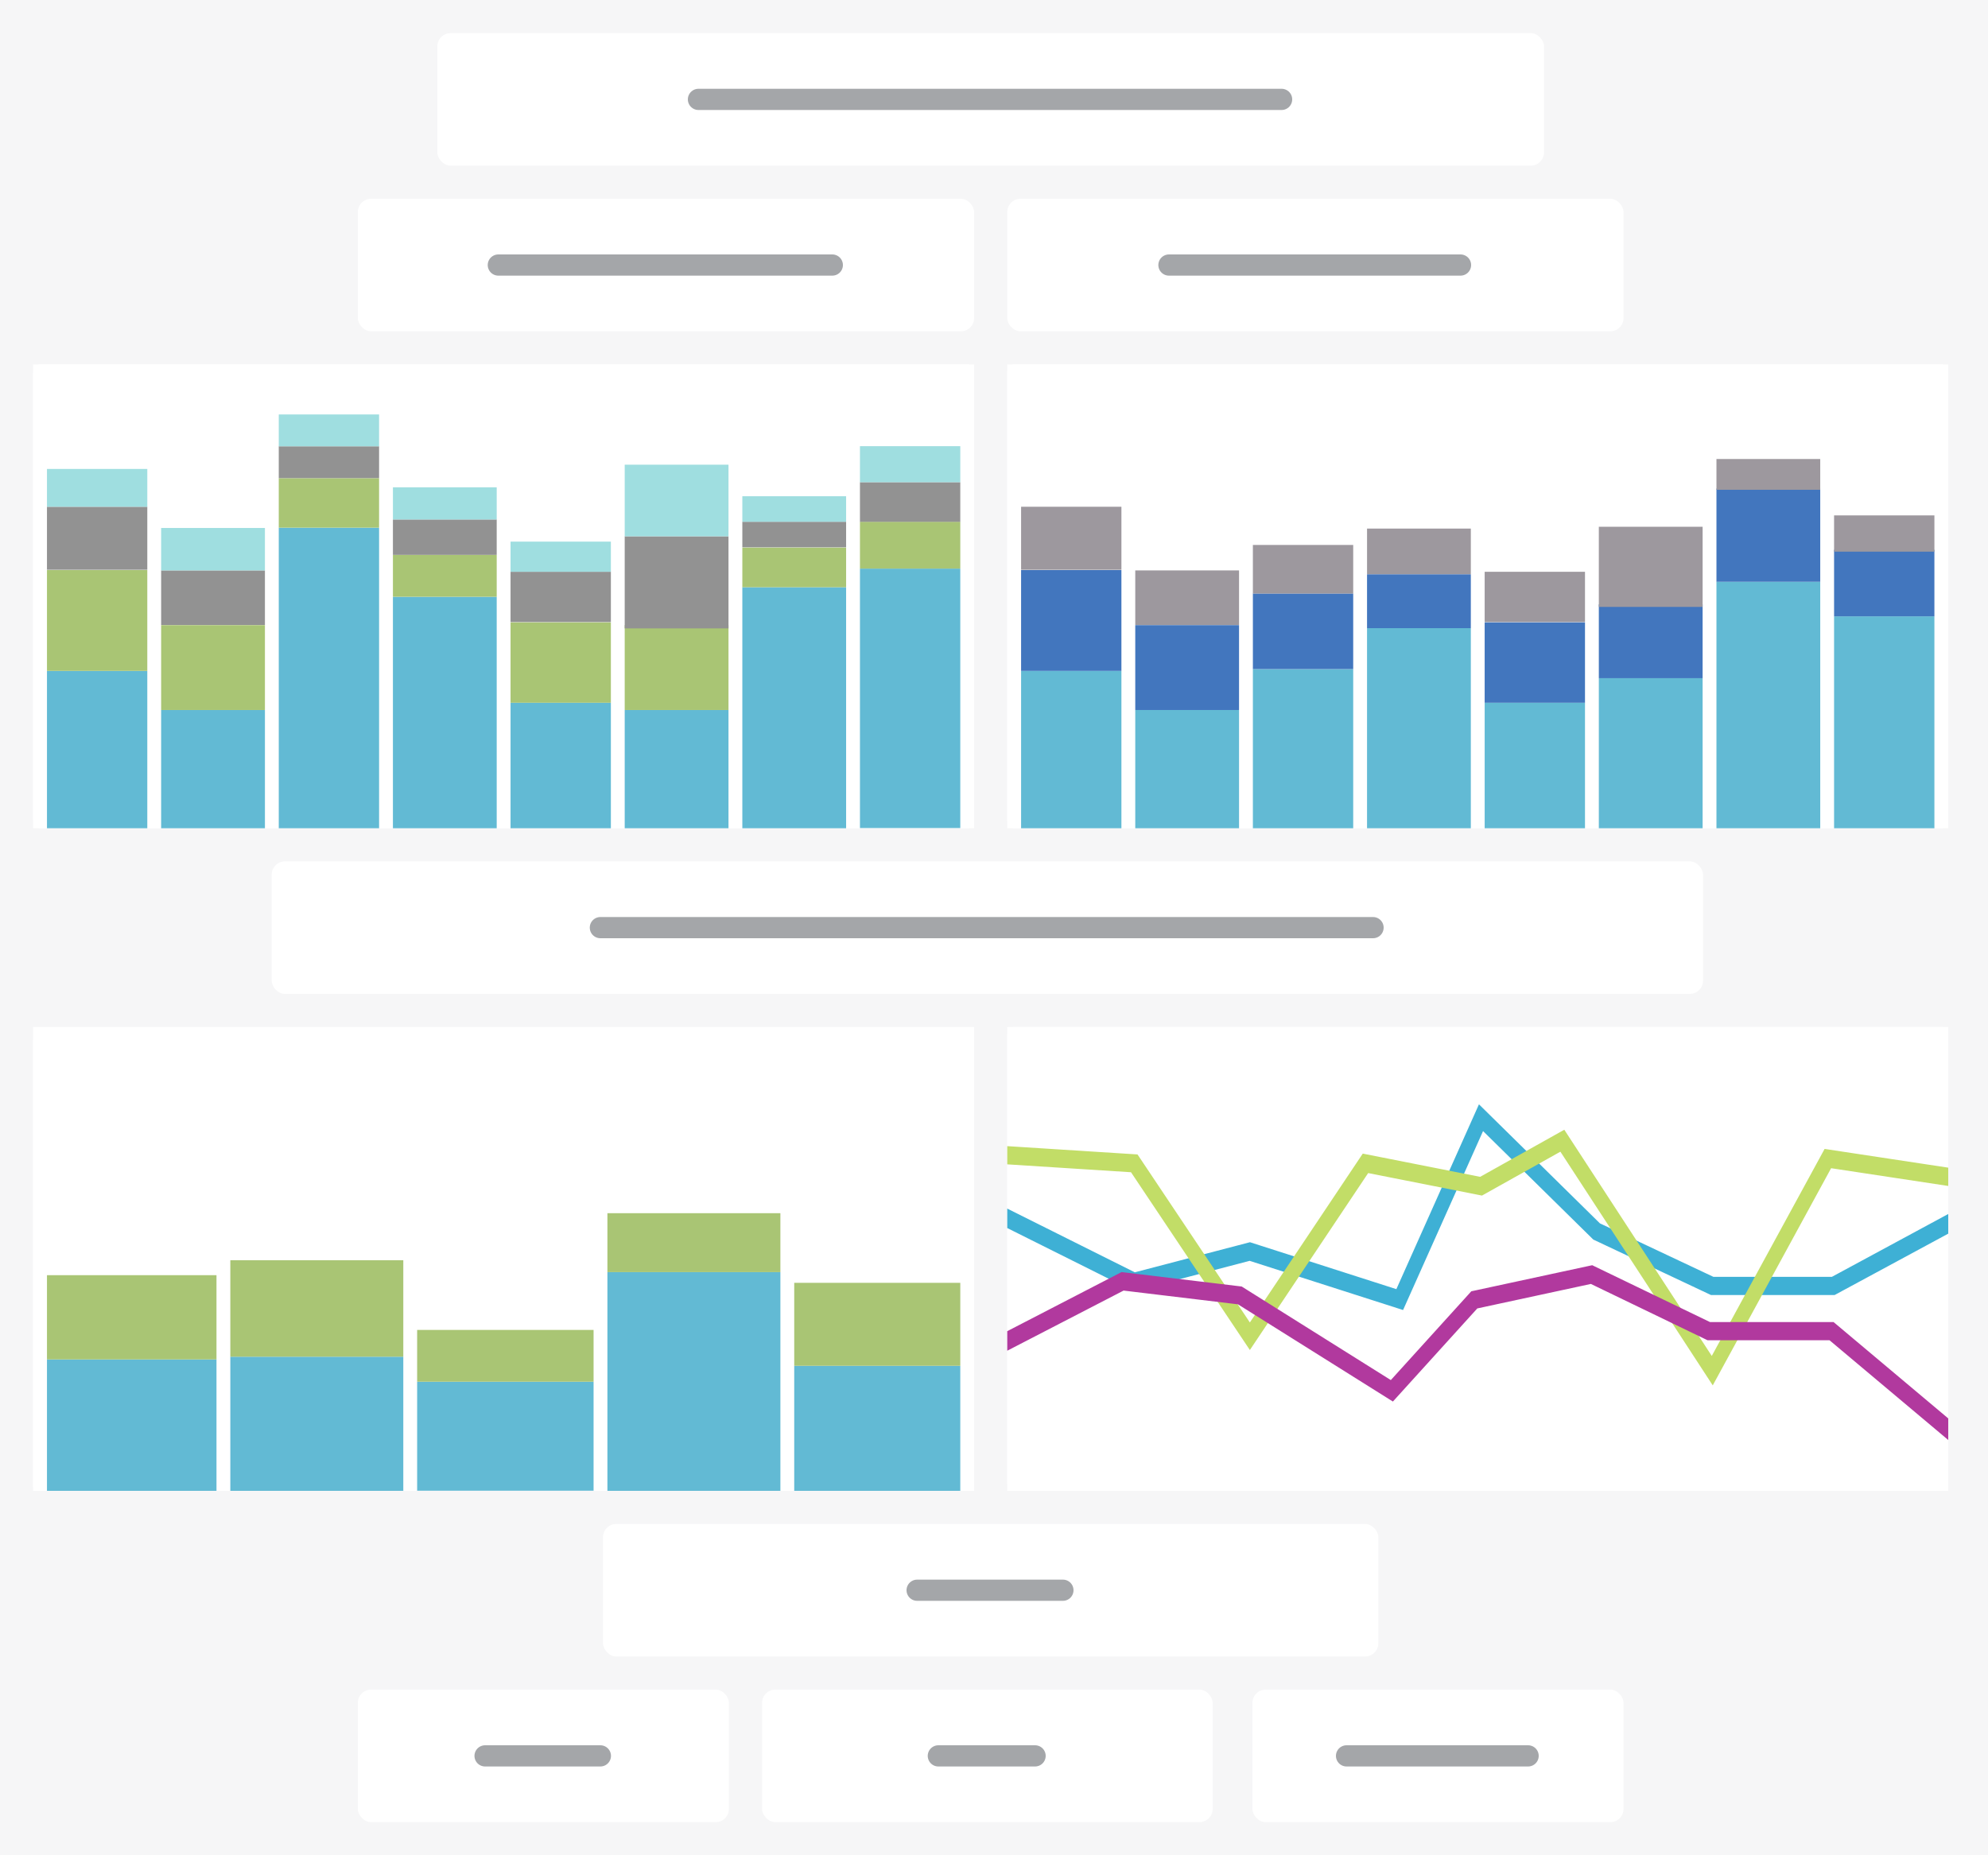 <?xml version="1.0"?>
<svg data-generator-version="9" height="280" viewBox="0 0 300 280" width="300" xmlns="http://www.w3.org/2000/svg" xmlns:xlink="http://www.w3.org/1999/xlink">
  <rect fill="#f6f6f7" height="280" width="300" x="0" y="0"/>
  <rect fill="#ffffff" height="20" rx="2" ry="2" width="167" x="66" xmlns="http://www.w3.org/2000/svg" y="5"/>
  <svg height="20" preserveAspectRatio="xMidYMid meet" viewBox="0 0 835 50" width="167" x="66" xmlns="http://www.w3.org/2000/svg" y="5">
    <line class="color1" stroke="#A4A6A9" stroke-linecap="round" stroke-width="16" x1="197" x2="637" y1="25" y2="25"/>
  </svg>
  <rect fill="#ffffff" height="20" rx="2" ry="2" width="93" x="54" xmlns="http://www.w3.org/2000/svg" y="30"/>
  <svg height="20" preserveAspectRatio="xMidYMid meet" viewBox="0 0 465 50" width="93" x="54" xmlns="http://www.w3.org/2000/svg" y="30">
    <line class="color1" stroke="#A4A6A9" stroke-linecap="round" stroke-width="16" x1="106" x2="358" y1="25" y2="25"/>
  </svg>
  <rect fill="#ffffff" height="20" rx="2" ry="2" width="93" x="152" xmlns="http://www.w3.org/2000/svg" y="30"/>
  <svg height="20" preserveAspectRatio="xMidYMid meet" viewBox="0 0 465 50" width="93" x="152" xmlns="http://www.w3.org/2000/svg" y="30">
    <line class="color1" stroke="#A4A6A9" stroke-linecap="round" stroke-width="16" x1="122" x2="342" y1="25" y2="25"/>
  </svg>
  <svg data-aspect-ratio="wide" data-slug="column_stacked" data-variant="a" height="70" preserveAspectRatio="none" viewBox="0 0 272 102" width="142" x="5" xmlns="http://www.w3.org/2000/svg" y="55">
    <g id="ref1974" transform="translate(18226 11612)">
      <clipPath clip-rule="evenodd" id="ref1971">
        <path d="M -18226 -11612L -17954 -11612L -17954 -11510L -18226 -11510L -18226 -11612Z" fill="#FFFFFF"/>
      </clipPath>
      <g clip-path="url(#ref1971)" id="ref1973">
        <path d="M -18226 -11612L -17954 -11612L -17954 -11510L -18226 -11510L -18226 -11612Z" fill="#FFFFFF"/>
        <g id="ref1972">
          <use fill="#FFFFFF" transform="translate(-18226 -11612)" xlink:href="#ref1975"/>
        </g>
        <g class="color1">
          <use fill="#62bad4" transform="translate(-18222 -11544.6)" xlink:href="#ref1976"/>
        </g>
        <g class="color2">
          <use fill="#a9c574" transform="matrix(1 0 0 -1 -18222 -11544.6)" xlink:href="#ref1977"/>
        </g>
        <g class="color3">
          <use fill="#929292" transform="translate(-18222 -11580.7)" xlink:href="#ref1978"/>
        </g>
        <g class="color4">
          <use fill="#9fdee0" transform="matrix(1 0 0 -1 -18222 -11580.7)" xlink:href="#ref1979"/>
        </g>
        <g class="color1">
          <use fill="#62bad4" transform="translate(-18189 -11536)" xlink:href="#ref1980"/>
        </g>
        <g class="color2">
          <use fill="#a9c574" transform="matrix(1 0 0 -1 -18189 -11536)" xlink:href="#ref1981"/>
        </g>
        <g class="color3">
          <use fill="#929292" transform="translate(-18189 -11566.7)" xlink:href="#ref1982"/>
        </g>
        <g class="color4">
          <use fill="#9fdee0" transform="matrix(1 0 0 -1 -18189 -11566.7)" xlink:href="#ref1983"/>
        </g>
        <g class="color1">
          <use fill="#62bad4" transform="translate(-18155 -11576.1)" xlink:href="#ref1984"/>
        </g>
        <g class="color2">
          <use fill="#a9c574" transform="matrix(1 0 0 -1 -18155 -11576.1)" xlink:href="#ref1985"/>
        </g>
        <g class="color3">
          <use fill="#929292" transform="translate(-18155 -11594)" xlink:href="#ref1986"/>
        </g>
        <g class="color4">
          <use fill="#9fdee0" transform="matrix(1 0 0 -1 -18155 -11594)" xlink:href="#ref1987"/>
        </g>
        <g class="color1">
          <use fill="#62bad4" transform="translate(-18122 -11560.9)" xlink:href="#ref1988"/>
        </g>
        <g class="color2">
          <use fill="#a9c574" transform="matrix(1 0 0 -1 -18122 -11560.9)" xlink:href="#ref1989"/>
        </g>
        <g class="color3">
          <use fill="#929292" transform="translate(-18122 -11577.9)" xlink:href="#ref1990"/>
        </g>
        <g class="color4">
          <use fill="#9fdee0" transform="matrix(1 0 0 -1 -18122 -11577.9)" xlink:href="#ref1991"/>
        </g>
        <g class="color1">
          <use fill="#62bad4" transform="translate(-18088 -11537.6)" xlink:href="#ref1992"/>
        </g>
        <g class="color2">
          <use fill="#a9c574" transform="matrix(1 0 0 -1 -18088 -11537.6)" xlink:href="#ref1993"/>
        </g>
        <g class="color3">
          <use fill="#929292" transform="translate(-18088 -11566.4)" xlink:href="#ref1994"/>
        </g>
        <g class="color4">
          <use fill="#9fdee0" transform="matrix(1 0 0 -1 -18088 -11566.4)" xlink:href="#ref1995"/>
        </g>
        <g class="color1">
          <use fill="#62bad4" transform="translate(-18055 -11536)" xlink:href="#ref1980"/>
        </g>
        <g class="color2">
          <use fill="#a9c574" transform="matrix(1 0 0 -1 -18055 -11536)" xlink:href="#ref1981"/>
        </g>
        <g class="color3">
          <use fill="#929292" transform="translate(-18055 -11574.2)" xlink:href="#ref1996"/>
        </g>
        <g class="color4">
          <use fill="#9fdee0" transform="matrix(1 0 0 -1 -18055 -11574.2)" xlink:href="#ref1997"/>
        </g>
        <g class="color1">
          <use fill="#62bad4" transform="translate(-18021 -11563)" xlink:href="#ref1998"/>
        </g>
        <g class="color2">
          <use fill="#a9c574" transform="matrix(1 0 0 -1 -18021 -11563)" xlink:href="#ref1999"/>
        </g>
        <g class="color3">
          <use fill="#929292" transform="translate(-18021 -11577.4)" xlink:href="#ref2000"/>
        </g>
        <g class="color4">
          <use fill="#9fdee0" transform="matrix(1 0 0 -1 -18021 -11577.4)" xlink:href="#ref2001"/>
        </g>
        <g class="color1">
          <use fill="#62bad4" transform="translate(-17987 -11567.1)" xlink:href="#ref2002"/>
        </g>
        <g class="color2">
          <use fill="#a9c574" transform="matrix(1 0 0 -1 -17987 -11567.1)" xlink:href="#ref2003"/>
        </g>
        <g class="color3">
          <use fill="#929292" transform="translate(-17987 -11586.1)" xlink:href="#ref2004"/>
        </g>
        <g class="color4">
          <use fill="#9fdee0" transform="matrix(1 0 0 -1 -17987 -11586.1)" xlink:href="#ref2005"/>
        </g>
      </g>
    </g>
    <defs>
      <path d="M 0 2C 0 0.895 0.895 0 2 0L 270 0C 271.105 0 272 0.895 272 2L 272 100C 272 101.105 271.105 102 270 102L 2 102C 0.895 102 0 101.105 0 100L 0 2Z" id="ref1975"/>
      <path d="M 0 0L 29 0L 29 34.649L 0 34.649L 0 0Z" id="ref1976"/>
      <path d="M 0 0L 29 0L 29 22.175L 0 22.175L 0 0Z" id="ref1977"/>
      <path d="M 0 0L 29 0L 29 13.86L 0 13.86L 0 0Z" id="ref1978"/>
      <path d="M 0 0L 29 0L 29 8.316L 0 8.316L 0 0Z" id="ref1979"/>
      <path d="M 0 0L 30 0L 30 26L 0 26L 0 0Z" id="ref1980"/>
      <path d="M 0 0L 30 0L 30 18.667L 0 18.667L 0 0Z" id="ref1981"/>
      <path d="M 0 0L 30 0L 30 12L 0 12L 0 0Z" id="ref1982"/>
      <path d="M 0 0L 30 0L 30 9.333L 0 9.333L 0 0Z" id="ref1983"/>
      <path d="M 0 0L 29 0L 29 66.111L 0 66.111L 0 0Z" id="ref1984"/>
      <path d="M 0 0L 29 0L 29 10.889L 0 10.889L 0 0Z" id="ref1985"/>
      <path d="M 0 0L 29 0L 29 7L 0 7L 0 0Z" id="ref1986"/>
      <path d="M 0 0L 29 0L 29 7L 0 7L 0 0Z" id="ref1987"/>
      <path d="M 0 0L 30 0L 30 50.943L 0 50.943L 0 0Z" id="ref1988"/>
      <path d="M 0 0L 30 0L 30 9.198L 0 9.198L 0 0Z" id="ref1989"/>
      <path d="M 0 0L 30 0L 30 7.783L 0 7.783L 0 0Z" id="ref1990"/>
      <path d="M 0 0L 30 0L 30 7.075L 0 7.075L 0 0Z" id="ref1991"/>
      <path d="M 0 0L 29 0L 29 27.631L 0 27.631L 0 0Z" id="ref1992"/>
      <path d="M 0 0L 29 0L 29 17.684L 0 17.684L 0 0Z" id="ref1993"/>
      <path d="M 0 0L 29 0L 29 11.053L 0 11.053L 0 0Z" id="ref1994"/>
      <path d="M 0 0L 29 0L 29 6.632L 0 6.632L 0 0Z" id="ref1995"/>
      <path d="M 0 0L 30 0L 30 20.25L 0 20.25L 0 0Z" id="ref1996"/>
      <path d="M 0 0L 30 0L 30 15.75L 0 15.75L 0 0Z" id="ref1997"/>
      <path d="M 0 0L 30 0L 30 53.034L 0 53.034L 0 0Z" id="ref1998"/>
      <path d="M 0 0L 30 0L 30 8.735L 0 8.735L 0 0Z" id="ref1999"/>
      <path d="M 0 0L 30 0L 30 5.615L 0 5.615L 0 0Z" id="ref2000"/>
      <path d="M 0 0L 30 0L 30 5.615L 0 5.615L 0 0Z" id="ref2001"/>
      <path d="M 0 0L 29 0L 29 57.056L 0 57.056L 0 0Z" id="ref2002"/>
      <path d="M 0 0L 29 0L 29 10.302L 0 10.302L 0 0Z" id="ref2003"/>
      <path d="M 0 0L 29 0L 29 8.717L 0 8.717L 0 0Z" id="ref2004"/>
      <path d="M 0 0L 29 0L 29 7.924L 0 7.924L 0 0Z" id="ref2005"/>
    </defs>
  </svg>
  <svg data-aspect-ratio="wide" data-slug="column_stacked" data-variant="b" height="70" preserveAspectRatio="none" viewBox="0 0 272 102" width="142" x="152" xmlns="http://www.w3.org/2000/svg" y="55">
    <g id="ref2052" transform="translate(17914 11612)">
      <clipPath clip-rule="evenodd" id="ref2049">
        <path d="M -17914 -11612L -17642 -11612L -17642 -11510L -17914 -11510L -17914 -11612Z" fill="#FFFFFF"/>
      </clipPath>
      <g clip-path="url(#ref2049)" id="ref2051">
        <path d="M -17914 -11612L -17642 -11612L -17642 -11510L -17914 -11510L -17914 -11612Z" fill="#FFFFFF"/>
        <g id="ref2050">
          <use fill="#FFFFFF" transform="translate(-17914 -11612)" xlink:href="#ref2053"/>
        </g>
        <g class="color1">
          <use fill="#62bad4" transform="translate(-17910 -11544.6)" xlink:href="#ref2054"/>
        </g>
        <g class="color2">
          <use fill="#4276BE" transform="matrix(1 0 0 -1 -17910 -11544.6)" xlink:href="#ref2055"/>
        </g>
        <g class="color3">
          <use fill="#9d989e" transform="translate(-17910 -11580.7)" xlink:href="#ref2056"/>
        </g>
        <g class="color1">
          <use fill="#62bad4" transform="translate(-17877 -11536)" xlink:href="#ref2058"/>
        </g>
        <g class="color2">
          <use fill="#4276BE" transform="matrix(1 0 0 -1 -17877 -11536)" xlink:href="#ref2059"/>
        </g>
        <g class="color3">
          <use fill="#9d989e" transform="translate(-17877 -11566.7)" xlink:href="#ref2060"/>
        </g>
        <g class="color1">
          <use fill="#62bad4" transform="translate(-17843 -11545)" xlink:href="#ref2062"/>
        </g>
        <g class="color2">
          <use fill="#4276BE" transform="matrix(1 0 0 -1 -17843 -11545)" xlink:href="#ref2063"/>
        </g>
        <g class="color3">
          <use fill="#9d989e" transform="translate(-17843 -11572.3)" xlink:href="#ref2064"/>
        </g>
        <g class="color1">
          <use fill="#62bad4" transform="translate(-17810 -11554)" xlink:href="#ref2066"/>
        </g>
        <g class="color2">
          <use fill="#4276BE" transform="matrix(1 0 0 -1 -17810 -11554)" xlink:href="#ref2067"/>
        </g>
        <g class="color3">
          <use fill="#9d989e" transform="translate(-17810 -11575.9)" xlink:href="#ref2068"/>
        </g>
        <g class="color1">
          <use fill="#62bad4" transform="translate(-17776 -11537.6)" xlink:href="#ref2070"/>
        </g>
        <g class="color2">
          <use fill="#4276BE" transform="matrix(1 0 0 -1 -17776 -11537.6)" xlink:href="#ref2071"/>
        </g>
        <g class="color3">
          <use fill="#9d989e" transform="translate(-17776 -11566.4)" xlink:href="#ref2072"/>
        </g>
        <g class="color1">
          <use fill="#62bad4" transform="translate(-17743 -11543)" xlink:href="#ref2074"/>
        </g>
        <g class="color2">
          <use fill="#4276BE" transform="matrix(1 0 0 -1 -17743 -11543)" xlink:href="#ref2075"/>
        </g>
        <g class="color3">
          <use fill="#9d989e" transform="translate(-17743 -11576.3)" xlink:href="#ref2076"/>
        </g>
        <g class="color1">
          <use fill="#62bad4" transform="translate(-17709 -11564.2)" xlink:href="#ref2078"/>
        </g>
        <g class="color2">
          <use fill="#4276BE" transform="matrix(1 0 0 -1 -17709 -11564.2)" xlink:href="#ref2079"/>
        </g>
        <g class="color3">
          <use fill="#9d989e" transform="translate(-17709 -11591.2)" xlink:href="#ref2080"/>
        </g>
        <g class="color1">
          <use fill="#62bad4" transform="translate(-17675 -11556.6)" xlink:href="#ref2082"/>
        </g>
        <g class="color2">
          <use fill="#4276BE" transform="matrix(1 0 0 -1 -17675 -11556.6)" xlink:href="#ref2083"/>
        </g>
        <g class="color3">
          <use fill="#9d989e" transform="translate(-17675 -11578.8)" xlink:href="#ref2084"/>
        </g>
      </g>
    </g>
    <defs>
      <path d="M 0 2C 0 0.895 0.895 0 2 0L 270 0C 271.105 0 272 0.895 272 2L 272 100C 272 101.105 271.105 102 270 102L 2 102C 0.895 102 0 101.105 0 100L 0 2Z" id="ref2053"/>
      <path d="M 0 0L 29 0L 29 34.649L 0 34.649L 0 0Z" id="ref2054"/>
      <path d="M 0 0L 29 0L 29 22.175L 0 22.175L 0 0Z" id="ref2055"/>
      <path d="M 0 0L 29 0L 29 13.86L 0 13.86L 0 0Z" id="ref2056"/>
      <path d="M 0 0L 29 0L 29 8.316L 0 8.316L 0 0Z" id="ref2057"/>
      <path d="M 0 0L 30 0L 30 26L 0 26L 0 0Z" id="ref2058"/>
      <path d="M 0 0L 30 0L 30 18.667L 0 18.667L 0 0Z" id="ref2059"/>
      <path d="M 0 0L 30 0L 30 12L 0 12L 0 0Z" id="ref2060"/>
      <path d="M 0 0L 30 0L 30 9.333L 0 9.333L 0 0Z" id="ref2061"/>
      <path d="M 0 0L 29 0L 29 35L 0 35L 0 0Z" id="ref2062"/>
      <path d="M 0 0L 29 0L 29 16.625L 0 16.625L 0 0Z" id="ref2063"/>
      <path d="M 0 0L 29 0L 29 10.688L 0 10.688L 0 0Z" id="ref2064"/>
      <path d="M 0 0L 29 0L 29 10.688L 0 10.688L 0 0Z" id="ref2065"/>
      <path d="M 0 0L 30 0L 30 44L 0 44L 0 0Z" id="ref2066"/>
      <path d="M 0 0L 30 0L 30 11.853L 0 11.853L 0 0Z" id="ref2067"/>
      <path d="M 0 0L 30 0L 30 10.029L 0 10.029L 0 0Z" id="ref2068"/>
      <path d="M 0 0L 30 0L 30 9.118L 0 9.118L 0 0Z" id="ref2069"/>
      <path d="M 0 0L 29 0L 29 27.631L 0 27.631L 0 0Z" id="ref2070"/>
      <path d="M 0 0L 29 0L 29 17.684L 0 17.684L 0 0Z" id="ref2071"/>
      <path d="M 0 0L 29 0L 29 11.053L 0 11.053L 0 0Z" id="ref2072"/>
      <path d="M 0 0L 29 0L 29 6.632L 0 6.632L 0 0Z" id="ref2073"/>
      <path d="M 0 0L 30 0L 30 33L 0 33L 0 0Z" id="ref2074"/>
      <path d="M 0 0L 30 0L 30 16.247L 0 16.247L 0 0Z" id="ref2075"/>
      <path d="M 0 0L 30 0L 30 17.625L 0 17.625L 0 0Z" id="ref2076"/>
      <path d="M 0 0L 30 0L 30 13.708L 0 13.708L 0 0Z" id="ref2077"/>
      <path d="M 0 0L 30 0L 30 54.246L 0 54.246L 0 0Z" id="ref2078"/>
      <path d="M 0 0L 30 0L 30 20.493L 0 20.493L 0 0Z" id="ref2079"/>
      <path d="M 0 0L 30 0L 30 6.769L 0 6.769L 0 0Z" id="ref2080"/>
      <path d="M 0 0L 30 0L 30 6.769L 0 6.769L 0 0Z" id="ref2081"/>
      <path d="M 0 0L 29 0L 29 46.647L 0 46.647L 0 0Z" id="ref2082"/>
      <path d="M 0 0L 29 0L 29 14.634L 0 14.634L 0 0Z" id="ref2083"/>
      <path d="M 0 0L 29 0L 29 7.973L 0 7.973L 0 0Z" id="ref2084"/>
      <path d="M 0 0L 29 0L 29 7.248L 0 7.248L 0 0Z" id="ref2085"/>
    </defs>
  </svg>
  <rect fill="#ffffff" height="20" rx="2" ry="2" width="216" x="41" xmlns="http://www.w3.org/2000/svg" y="130"/>
  <svg height="20" preserveAspectRatio="xMidYMid meet" viewBox="0 0 1080 50" width="216" x="41" xmlns="http://www.w3.org/2000/svg" y="130">
    <line class="color1" stroke="#A4A6A9" stroke-linecap="round" stroke-width="16" x1="248" x2="831" y1="25" y2="25"/>
  </svg>
  <svg data-aspect-ratio="wide" data-slug="column_stacked" data-variant="d" height="70" preserveAspectRatio="none" viewBox="0 0 272 102" width="142" x="5" xmlns="http://www.w3.org/2000/svg" y="155">
    <g id="ref2178" transform="translate(18226 11474)">
      <clipPath clip-rule="evenodd" id="ref2175">
        <path d="M -18226 -11474L -17954 -11474L -17954 -11372L -18226 -11372L -18226 -11474Z" fill="#FFFFFF"/>
      </clipPath>
      <g clip-path="url(#ref2175)" id="ref2177">
        <path d="M -18226 -11474L -17954 -11474L -17954 -11372L -18226 -11372L -18226 -11474Z" fill="#FFFFFF"/>
        <g id="ref2176">
          <use fill="#FFFFFF" transform="translate(-18226 -11473)" xlink:href="#ref2179"/>
        </g>
        <g class="color1">
          <use fill="#62bad4" transform="translate(-18222 -11400.9)" xlink:href="#ref2180"/>
        </g>
        <g class="color2">
          <use fill="#a9c574" transform="matrix(1 0 0 -1 -18222 -11400.9)" xlink:href="#ref2181"/>
        </g>
        <g class="color1">
          <use fill="#62bad4" transform="translate(-18169 -11401.5)" xlink:href="#ref2184"/>
        </g>
        <g class="color2">
          <use fill="#a9c574" transform="matrix(1 0 0 -1 -18169 -11401.5)" xlink:href="#ref2185"/>
        </g>
        <g class="color1">
          <use fill="#62bad4" transform="translate(-18115 -11396)" xlink:href="#ref2188"/>
        </g>
        <g class="color2">
          <use fill="#a9c574" transform="matrix(1 0 0 -1 -18115 -11396)" xlink:href="#ref2189"/>
        </g>
        <g class="color1">
          <use fill="#62bad4" transform="translate(-18060 -11420.1)" xlink:href="#ref2192"/>
        </g>
        <g class="color2">
          <use fill="#a9c574" transform="matrix(1 0 0 -1 -18060 -11420.1)" xlink:href="#ref2193"/>
        </g>
        <g class="color1">
          <use fill="#62bad4" transform="translate(-18006 -11399.5)" xlink:href="#ref2196"/>
        </g>
        <g class="color2">
          <use fill="#a9c574" transform="matrix(1 0 0 -1 -18006 -11399.5)" xlink:href="#ref2197"/>
        </g>
      </g>
    </g>
    <defs>
      <path d="M 0 2C 0 0.895 0.895 0 2 0L 270 0C 271.105 0 272 0.895 272 2L 272 100C 272 101.105 271.105 102 270 102L 2 102C 0.895 102 0 101.105 0 100L 0 2Z" id="ref2179"/>
      <path d="M 0 0L 49 0L 49 28.948L 0 28.948L 0 0Z" id="ref2180"/>
      <path d="M 0 0L 49 0L 49 18.526L 0 18.526L 0 0Z" id="ref2181"/>
      <path d="M 0 0L 49 0L 49 11.579L 0 11.579L 0 0Z" id="ref2182"/>
      <path d="M 0 0L 49 0L 49 6.947L 0 6.947L 0 0Z" id="ref2183"/>
      <path d="M 0 0L 50 0L 50 29.546L 0 29.546L 0 0Z" id="ref2184"/>
      <path d="M 0 0L 50 0L 50 21.212L 0 21.212L 0 0Z" id="ref2185"/>
      <path d="M 0 0L 50 0L 50 13.636L 0 13.636L 0 0Z" id="ref2186"/>
      <path d="M 0 0L 50 0L 50 10.606L 0 10.606L 0 0Z" id="ref2187"/>
      <path d="M 0 0L 51 0L 51 23.972L 0 23.972L 0 0Z" id="ref2188"/>
      <path d="M 0 0L 51 0L 51 11.387L 0 11.387L 0 0Z" id="ref2189"/>
      <path d="M 0 0L 51 0L 51 7.32L 0 7.32L 0 0Z" id="ref2190"/>
      <path d="M 0 0L 51 0L 51 7.32L 0 7.32L 0 0Z" id="ref2191"/>
      <path d="M 0 0L 50 0L 50 48.106L 0 48.106L 0 0Z" id="ref2192"/>
      <path d="M 0 0L 50 0L 50 12.959L 0 12.959L 0 0Z" id="ref2193"/>
      <path d="M 0 0L 50 0L 50 10.965L 0 10.965L 0 0Z" id="ref2194"/>
      <path d="M 0 0L 50 0L 50 9.968L 0 9.968L 0 0Z" id="ref2195"/>
      <path d="M 0 0L 48 0L 48 28.509L 0 28.509L 0 0Z" id="ref2196"/>
      <path d="M 0 0L 48 0L 48 18.246L 0 18.246L 0 0Z" id="ref2197"/>
      <path d="M 0 0L 48 0L 48 11.403L 0 11.403L 0 0Z" id="ref2198"/>
      <path d="M 0 0L 48 0L 48 6.842L 0 6.842L 0 0Z" id="ref2199"/>
    </defs>
  </svg>
  <svg data-aspect-ratio="wide" data-slug="line" data-variant="c" height="70" preserveAspectRatio="none" viewBox="0 0 272 102" width="142" x="152" xmlns="http://www.w3.org/2000/svg" y="155">
    <g id="ref2660" transform="translate(17602 9272)">
      <clipPath clip-rule="evenodd" id="ref2657">
        <path d="M -17602 -9272L -17330 -9272L -17330 -9170L -17602 -9170L -17602 -9272Z" fill="#FFFFFF"/>
      </clipPath>
      <g clip-path="url(#ref2657)" id="ref2659">
        <path d="M -17602 -9272L -17330 -9272L -17330 -9170L -17602 -9170L -17602 -9272Z" fill="#FFFFFF"/>
        <g id="ref2658">
          <use fill="#FFFFFF" transform="translate(-17602 -9272)" xlink:href="#ref2661"/>
        </g>
        <g class="color1">
          <use fill="#3eb0d5" transform="translate(-17603.1 -9252.06)" xlink:href="#ref2663"/>
        </g>
        <g class="color3">
          <use fill="#c2dd67" transform="matrix(-1 -6.25694e-17 2.39695e-16 -1 -17327 -9196.43)" xlink:href="#ref2664"/>
        </g>
        <g class="color2">
          <use fill="#b1399e" transform="translate(-17607 -9217.56)" xlink:href="#ref2665"/>
        </g>
      </g>
    </g>
    <defs>
      <path d="M 0 2C 0 0.895 0.895 0 2 0L 270 0C 271.105 0 272 0.895 272 2L 272 100C 272 101.105 271.105 102 270 102L 2 102C 0.895 102 0 101.105 0 100L 0 2Z" id="ref2661"/>
      <path d="M 138.042 16.353L 137.807 18.339L 138.131 18.377L 138.451 18.31L 138.042 16.353ZM 71.212 13.784L 71.129 11.785L 70.917 11.794L 70.711 11.847L 71.212 13.784ZM 204.872 22.355L 204.148 24.219L 204.872 24.501L 205.596 24.219L 204.872 22.355ZM 238.287 9.376L 237.805 7.434L 237.681 7.465L 237.563 7.511L 238.287 9.376ZM 171.457 9.376L 172.181 7.511L 171.628 7.297L 171.048 7.418L 171.457 9.376ZM 104.627 12.402L 104.862 10.416L 104.704 10.398L 104.544 10.404L 104.627 12.402ZM 37.797 22.432L 37.465 24.404L 37.886 24.475L 38.298 24.368L 37.797 22.432ZM 205.596 24.219L 239.011 11.24L 237.563 7.511L 204.148 20.491L 205.596 24.219ZM 238.768 11.317L 276.565 1.941L 275.602 -1.941L 237.805 7.434L 238.768 11.317ZM 170.733 11.24L 204.148 24.219L 205.596 20.491L 172.181 7.511L 170.733 11.24ZM 138.451 18.31L 171.866 11.333L 171.048 7.418L 137.633 14.395L 138.451 18.31ZM 71.295 15.782L 104.71 14.401L 104.544 10.404L 71.129 11.785L 71.295 15.782ZM 104.392 14.389L 137.807 18.339L 138.277 14.367L 104.862 10.416L 104.392 14.389ZM -0.332 18.043L 37.465 24.404L 38.129 20.46L 0.332 14.098L -0.332 18.043ZM 38.298 24.368L 71.713 15.72L 70.711 11.847L 37.296 20.496L 38.298 24.368Z" id="ref2662"/>
      <path d="M 138.042 0L 139.241 -1.601L 137.45 -2.942L 136.317 -1.013L 138.042 0ZM 71.212 29.432L 71.686 27.489L 71.256 27.384L 70.822 27.47L 71.212 29.432ZM 204.872 36.999L 204.197 38.882L 204.524 38.999L 204.872 38.999L 204.872 36.999ZM 239.86 36.999L 239.86 38.999L 240.255 38.999L 240.62 38.849L 239.86 36.999ZM 171.457 25.02L 170.258 26.621L 170.499 26.801L 170.782 26.902L 171.457 25.02ZM 114.545 40L 114.072 41.943L 115.517 42.295L 116.27 41.013L 114.545 40ZM 37.797 36.075L 37.087 37.945L 37.624 38.149L 38.187 38.037L 37.797 36.075ZM 204.872 38.999L 239.86 38.999L 239.86 34.999L 204.872 34.999L 204.872 38.999ZM 240.62 38.849L 277.823 23.56L 276.303 19.86L 239.1 35.149L 240.62 38.849ZM 170.782 26.902L 204.197 38.882L 205.547 35.116L 172.132 23.137L 170.782 26.902ZM 136.843 1.601L 170.258 26.621L 172.656 23.419L 139.241 -1.601L 136.843 1.601ZM 70.738 31.375L 114.072 41.943L 115.019 38.057L 71.686 27.489L 70.738 31.375ZM 116.27 41.013L 139.766 1.013L 136.317 -1.013L 112.821 38.987L 116.27 41.013ZM -0.711 23.58L 37.087 37.945L 38.508 34.206L 0.711 19.841L -0.711 23.58ZM 38.187 38.037L 71.602 31.393L 70.822 27.47L 37.407 34.114L 38.187 38.037Z" id="ref2663"/>
      <path d="M 138.042 40.564L 138.34 38.587L 137.78 38.502L 137.258 38.724L 138.042 40.564ZM 71.212 0L 72.731 -1.301L 71.071 -3.238L 69.586 -1.165L 71.212 0ZM 204.872 7.567L 206.374 6.247L 204.872 4.537L 203.369 6.247L 204.872 7.567ZM 238.287 45.592L 236.784 46.912L 237.344 47.549L 238.19 47.59L 238.287 45.592ZM 171.457 45.592L 171.159 47.57L 172.239 47.732L 172.959 46.912L 171.457 45.592ZM 114.545 50.568L 113.027 51.87L 113.98 52.983L 115.329 52.408L 114.545 50.568ZM 37.797 46.644L 37.568 48.63L 38.737 48.765L 39.423 47.808L 37.797 46.644ZM 203.369 8.887L 236.784 46.912L 239.789 44.272L 206.374 6.247L 203.369 8.887ZM 238.19 47.59L 278.924 49.565L 279.118 45.569L 238.384 43.594L 238.19 47.59ZM 172.959 46.912L 206.374 8.887L 203.369 6.247L 169.955 44.272L 172.959 46.912ZM 137.744 42.542L 171.159 47.57L 171.754 43.614L 138.34 38.587L 137.744 42.542ZM 69.693 1.301L 113.027 51.87L 116.064 49.267L 72.731 -1.301L 69.693 1.301ZM 115.329 52.408L 138.825 42.404L 137.258 38.724L 113.762 48.728L 115.329 52.408ZM -0.229 44.27L 37.568 48.63L 38.026 44.657L 0.229 40.296L -0.229 44.27ZM 39.423 47.808L 72.838 1.165L 69.586 -1.165L 36.171 45.479L 39.423 47.808Z" id="ref2664"/>
      <path d="M 140.004 5.562L 139.68 3.589L 139.138 3.677L 138.718 4.03L 140.004 5.562ZM 72.224 4.583L 73.086 2.778L 72.763 2.624L 72.406 2.592L 72.224 4.583ZM 207.783 12.444L 207.094 14.322L 207.427 14.444L 207.783 14.444L 207.783 12.444ZM 243.269 12.444L 244.346 10.759L 243.853 10.444L 243.269 10.444L 243.269 12.444ZM 173.893 0L 174.583 -1.877L 174.089 -2.059L 173.569 -1.974L 173.893 0ZM 116.173 25.562L 115.312 27.367L 116.473 27.921L 117.459 27.094L 116.173 25.562ZM 38.334 1.485L 38.516 -0.507L 38.044 -0.55L 37.602 -0.376L 38.334 1.485ZM 207.783 14.444L 243.269 14.444L 243.269 10.444L 207.783 10.444L 207.783 14.444ZM 242.191 14.13L 279.923 38.247L 282.077 34.877L 244.346 10.759L 242.191 14.13ZM 173.204 1.877L 207.094 14.322L 208.472 10.567L 174.583 -1.877L 173.204 1.877ZM 140.327 7.536L 174.217 1.974L 173.569 -1.974L 139.68 3.589L 140.327 7.536ZM 71.362 6.388L 115.312 27.367L 117.035 23.757L 73.086 2.778L 71.362 6.388ZM 117.459 27.094L 141.289 7.094L 138.718 4.03L 114.887 24.03L 117.459 27.094ZM 0.732 18.424L 39.066 3.346L 37.602 -0.376L -0.732 14.701L 0.732 18.424ZM 38.152 3.477L 72.042 6.575L 72.406 2.592L 38.516 -0.507L 38.152 3.477Z" id="ref2665"/>
    </defs>
  </svg>
  <rect fill="#ffffff" height="20" rx="2" ry="2" width="117" x="91" xmlns="http://www.w3.org/2000/svg" y="230"/>
  <svg height="20" preserveAspectRatio="xMidYMid meet" viewBox="0 0 585 50" width="117" x="91" xmlns="http://www.w3.org/2000/svg" y="230">
    <line class="color1" stroke="#A4A6A9" stroke-linecap="round" stroke-width="16" x1="237" x2="347" y1="25" y2="25"/>
  </svg>
  <rect fill="#ffffff" height="20" rx="2" ry="2" width="56" x="54" xmlns="http://www.w3.org/2000/svg" y="255"/>
  <svg height="20" preserveAspectRatio="xMidYMid meet" viewBox="0 0 280 50" width="56" x="54" xmlns="http://www.w3.org/2000/svg" y="255">
    <line class="color1" stroke="#A4A6A9" stroke-linecap="round" stroke-width="16" x1="96" x2="183" y1="25" y2="25"/>
  </svg>
  <rect fill="#ffffff" height="20" rx="2" ry="2" width="68" x="115" xmlns="http://www.w3.org/2000/svg" y="255"/>
  <svg height="20" preserveAspectRatio="xMidYMid meet" viewBox="0 0 340 50" width="68" x="115" xmlns="http://www.w3.org/2000/svg" y="255">
    <line class="color1" stroke="#A4A6A9" stroke-linecap="round" stroke-width="16" x1="133" x2="206" y1="25" y2="25"/>
  </svg>
  <rect fill="#ffffff" height="20" rx="2" ry="2" width="56" x="189" xmlns="http://www.w3.org/2000/svg" y="255"/>
  <svg height="20" preserveAspectRatio="xMidYMid meet" viewBox="0 0 280 50" width="56" x="189" xmlns="http://www.w3.org/2000/svg" y="255">
    <line class="color1" stroke="#A4A6A9" stroke-linecap="round" stroke-width="16" x1="71" x2="208" y1="25" y2="25"/>
  </svg>
</svg>
